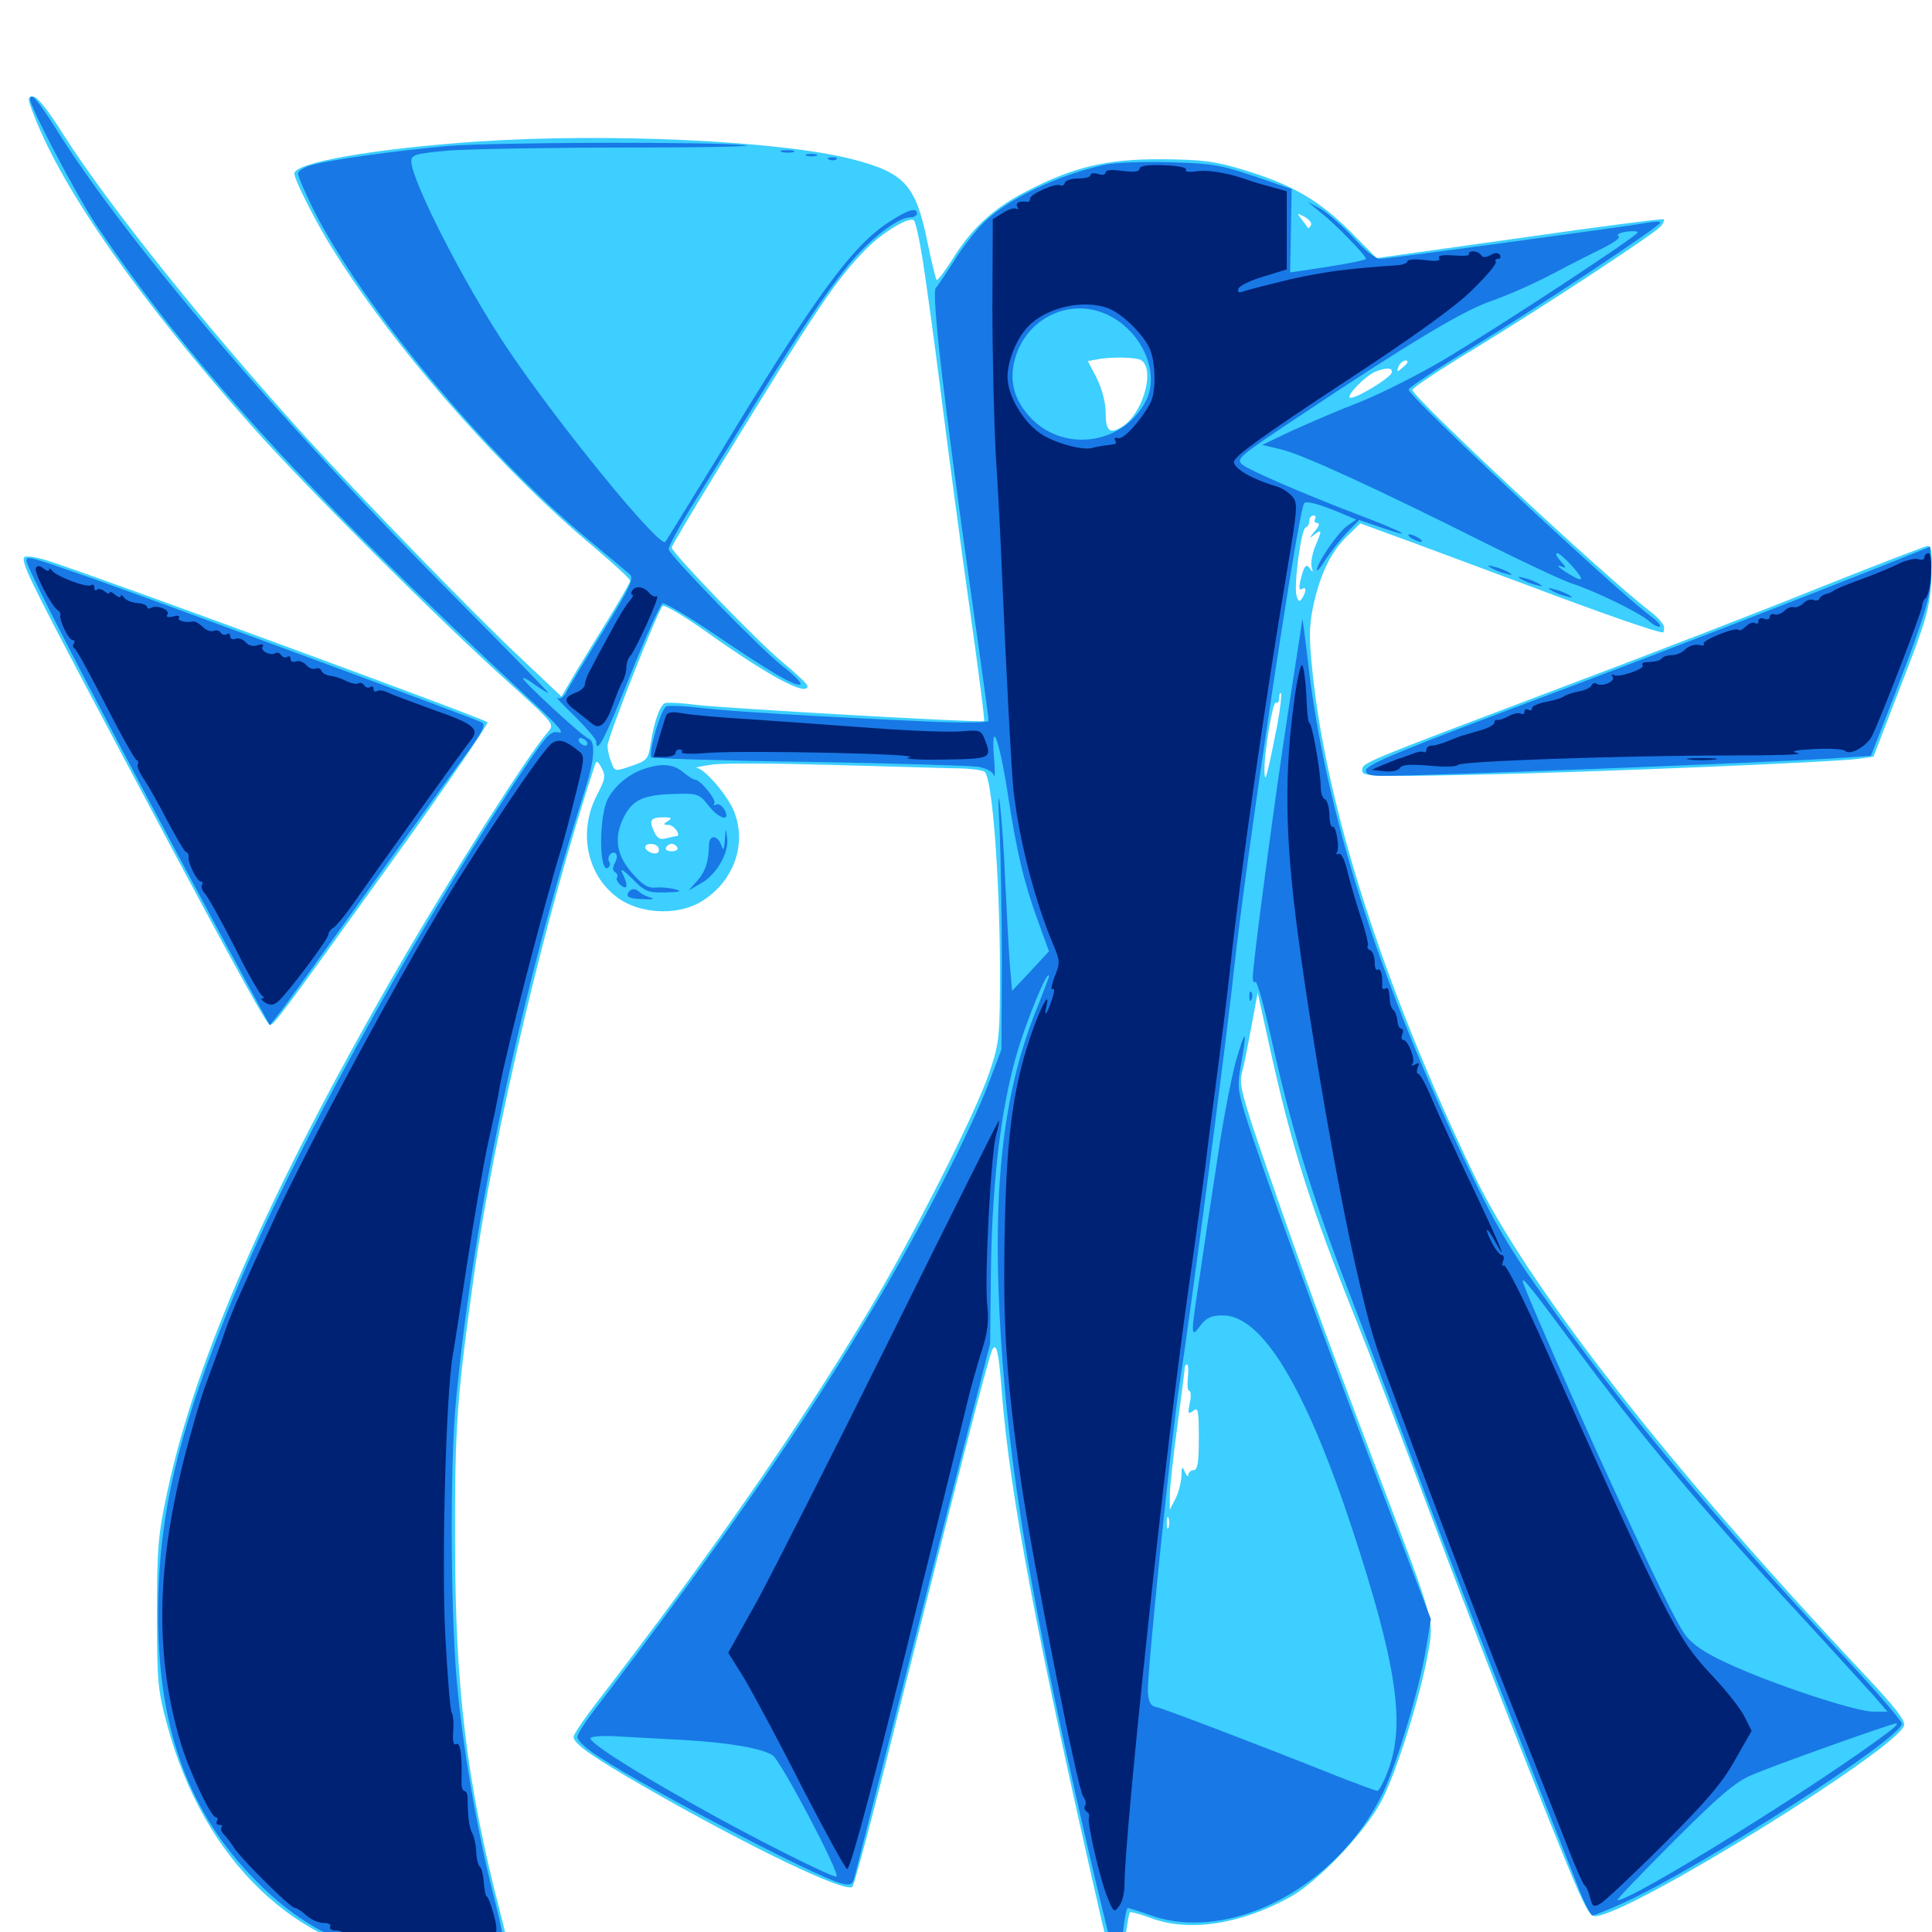 <svg xmlns="http://www.w3.org/2000/svg" viewBox="0 -1000 1000 1000">
	<path fill="#3ccfff" d="M17.773 -939.844C32.812 -900.977 72.852 -844.141 130.664 -779.102C157.812 -748.438 227.734 -678.711 262.305 -647.656C287.109 -625.195 287.109 -625.195 283.594 -621.094C274.023 -610.547 232.617 -545.312 204.688 -496.875C138.867 -382.422 101.172 -296.484 86.523 -227.539C81.836 -205.664 81.25 -198.633 81.25 -164.844C81.25 -129.688 81.641 -125.195 86.523 -107.227C105.273 -37.305 153.516 9.18 212.305 14.062C230.664 15.625 256.25 13.672 260.547 10.352C263.281 8.203 263.086 6.055 258.789 -10.547C241.602 -76.758 235.547 -126.953 235.547 -201.953C235.352 -261.328 236.523 -276.953 245.312 -339.648C255.664 -413.867 282.617 -527.344 308.008 -604.297C308.594 -606.445 309.57 -606.055 311.328 -602.539C313.672 -598.438 313.281 -596.68 308.789 -588.086C299.023 -568.945 303.906 -546.289 320.508 -534.766C331.641 -527.148 349.414 -526.172 361.328 -532.422C378.906 -541.992 386.914 -561.914 380.078 -579.688C376.953 -587.891 364.844 -602.148 360.547 -602.539C359.375 -602.734 363.281 -603.516 369.141 -604.297C375 -605.078 402.344 -604.883 429.688 -604.102C457.031 -603.32 485.742 -602.539 493.164 -602.344C500.781 -602.344 508.008 -601.562 509.57 -600.586C513.477 -598.047 517.383 -547.656 517.578 -499.219C517.578 -463.477 517.383 -460.742 512.305 -445.508C505.273 -424.219 472.266 -358.984 448.242 -319.141C411.328 -257.812 366.797 -193.945 308.984 -118.945C302.344 -110.352 296.875 -102.344 296.875 -100.977C296.875 -97.461 306.641 -90.625 333.789 -75C387.891 -43.945 437.891 -19.922 441.211 -23.438C442.188 -24.414 452.344 -62.5 463.672 -108.203C497.07 -241.016 511.914 -298.438 513.672 -301.562C515.82 -305.273 516.992 -300 518.555 -279.102C522.656 -226.758 536.719 -152.344 569.141 -10.547C577.148 24.609 579.883 26.758 582.812 0.391C583.594 -4.883 584.375 -9.57 584.766 -10.156C585.352 -10.547 589.844 -9.375 595.117 -7.422C614.844 0.195 641.602 -3.711 667.578 -17.969C682.031 -25.781 707.031 -52.148 715.234 -68.164C723.047 -83.203 735.352 -122.656 739.258 -144.922C742.188 -161.914 742.969 -159.18 711.914 -241.016C686.523 -308.008 672.266 -347.266 655.273 -396.68C642.969 -432.227 641.211 -439.062 642.773 -444.531C643.75 -447.852 645.898 -458.789 647.656 -468.359L650.977 -486.133L657.227 -457.812C668.945 -404.883 678.125 -375.977 702.148 -316.211C708.984 -299.023 725.781 -255.469 739.258 -219.336C752.734 -183.203 776.758 -120.898 792.773 -80.664C819.727 -12.891 822.07 -7.617 826.172 -8.203C845.898 -10.352 981.25 -94.336 985.547 -106.836C986.328 -109.375 981.055 -116.211 965.43 -132.812C863.867 -240.625 790.234 -334.766 762.5 -392.773C716.406 -489.062 686.914 -580.664 679.492 -650.977C677.539 -668.555 677.539 -675.586 679.492 -685.156C683.008 -702.148 688.672 -714.062 696.875 -722.07L704.102 -729.102L721.68 -722.656C731.445 -719.141 761.719 -707.812 789.062 -697.656C830.469 -682.031 857.617 -672.656 860.742 -672.656C861.133 -672.656 861.328 -673.828 861.328 -675.391C861.328 -676.758 858.203 -680.469 854.297 -683.398C831.641 -700.586 730.078 -795.312 731.055 -798.242C731.445 -799.414 745.117 -808.594 761.328 -818.359C796.68 -839.844 856.25 -878.906 859.57 -882.812C860.938 -884.375 861.523 -885.938 861.133 -886.523C860.547 -886.914 826.953 -882.617 786.328 -876.758L712.5 -866.406L698.633 -880.469C682.422 -896.484 668.75 -904.492 643.555 -912.109C628.711 -916.602 622.266 -917.383 601.562 -917.578C572.852 -917.773 555.273 -913.477 531.25 -900.977C514.062 -892.188 502.539 -881.445 492.773 -865.43C488.867 -859.375 485.352 -854.688 484.766 -855.078C484.375 -855.664 482.227 -864.062 480.273 -873.633C474.023 -904.492 468.555 -910.547 440.43 -917.773C403.125 -927.148 314.648 -931.25 247.461 -926.758C193.359 -923.047 152.344 -915.82 152.344 -910.156C152.344 -907.422 160.938 -890.039 168.75 -876.758C198.633 -826.367 256.836 -758.984 307.227 -716.992C317.578 -708.203 326.172 -700.391 326.172 -699.414C326.172 -698.438 320.508 -688.672 313.867 -677.93C307.031 -666.992 299.023 -653.906 296.094 -648.828L290.625 -639.453L269.336 -659.57C246.289 -681.055 188.086 -741.016 158.008 -774.023C107.031 -830.273 56.055 -893.75 32.617 -930.664C25 -942.773 19.336 -950 17.188 -950C14.062 -950 14.062 -949.219 17.773 -939.844ZM678.516 -883.398C677.93 -882.227 677.148 -881.641 676.953 -882.031C676.758 -882.422 675.391 -884.375 673.828 -886.328C671.094 -889.844 671.094 -890.039 675.391 -887.695C677.734 -886.328 679.297 -884.375 678.516 -883.398ZM477.344 -866.992C478.906 -857.422 483.398 -825.195 487.109 -795.703C490.82 -766.211 497.461 -716.211 501.953 -684.766C506.445 -653.125 509.766 -627.148 509.375 -626.758C508.398 -625.781 374.805 -633.398 360.352 -635.156C352.93 -636.133 345.703 -636.523 344.336 -636.133C341.602 -635.156 338.477 -626.367 336.719 -614.648C335.547 -607.031 334.766 -606.25 326.758 -603.516C318.164 -600.586 318.164 -600.586 316.406 -605.469C315.234 -608.203 314.453 -612.109 314.453 -614.062C314.453 -618.164 340.43 -683.984 342.969 -686.328C343.945 -687.109 353.906 -681.25 365.234 -673.242C397.852 -650 417.969 -639.258 417.969 -644.922C417.969 -645.898 412.109 -651.367 405.078 -657.227C392.383 -667.578 347.656 -714.062 347.656 -716.602C347.656 -717.383 358.594 -735.742 371.875 -757.422C423.633 -841.797 432.617 -855.078 448.438 -871.289C457.031 -879.883 470.703 -888.086 473.047 -885.938C473.828 -885.156 475.781 -876.758 477.344 -866.992ZM589.453 -814.062C598.438 -811.523 592.578 -786.914 581.055 -779.297C574.414 -775 572.266 -776.758 572.266 -786.719C572.266 -791.602 570.312 -798.828 567.773 -804.102L563.086 -813.086L567.188 -813.867C573.828 -815.234 584.57 -815.234 589.453 -814.062ZM728.516 -812.5C728.516 -812.109 727.148 -810.742 725.586 -809.375C723.047 -807.227 722.852 -807.422 723.828 -810.156C724.805 -812.891 728.516 -814.648 728.516 -812.5ZM720.312 -807.031C719.336 -804.102 701.367 -793.359 698.828 -794.141C696.484 -794.922 706.641 -805.469 711.914 -807.617C717.773 -809.961 721.094 -809.766 720.312 -807.031ZM680.664 -731.25C680.078 -730.273 680.469 -729.297 681.836 -729.297C683.203 -729.297 682.812 -727.539 680.469 -725C677.539 -721.289 677.344 -721.094 680.273 -723.242C684.375 -726.367 684.375 -725.781 680.664 -716.992C679.102 -713.086 678.32 -708.398 678.906 -706.445C679.688 -703.711 679.492 -703.516 678.125 -705.664C675.977 -708.594 675 -707.227 673.047 -699.414C672.266 -695.703 672.461 -694.336 673.828 -695.117C676.172 -696.68 676.367 -694.141 674.023 -690.43C672.656 -688.281 672.07 -688.477 671.094 -691.602C669.531 -696.68 673.438 -726.172 675.781 -726.953C676.953 -727.344 677.734 -728.906 677.734 -730.469C677.734 -732.031 678.711 -733.203 679.883 -733.203C680.859 -733.203 681.25 -732.422 680.664 -731.25ZM661.133 -624.805C659.375 -616.211 657.422 -606.055 656.445 -602.344C655.078 -596.68 654.688 -596.289 654.492 -600.391C654.102 -609.375 658.789 -637.305 660.352 -636.328C661.328 -635.742 662.109 -636.914 662.109 -638.672C662.109 -640.625 662.5 -641.602 663.086 -641.211C663.477 -640.625 662.695 -633.203 661.133 -624.805ZM345.703 -575C343.164 -573.438 343.164 -573.047 345.898 -573.047C349.023 -573.047 352.93 -567.188 350 -567.188C349.219 -567.188 346.875 -566.602 344.531 -566.016C341.602 -565.234 340.039 -566.211 338.477 -569.727C335.742 -575.586 336.914 -576.953 343.555 -576.953C347.656 -576.953 348.047 -576.562 345.703 -575ZM340.625 -561.523C341.211 -560.742 341.211 -559.375 340.625 -558.789C339.062 -557.227 333.984 -559.375 333.984 -561.523C333.984 -563.672 339.258 -563.867 340.625 -561.523ZM350.586 -561.328C351.172 -560.352 350 -559.375 347.656 -559.375C345.312 -559.375 344.141 -560.352 344.727 -561.328C345.312 -562.5 346.68 -563.281 347.656 -563.281C348.633 -563.281 350 -562.5 350.586 -561.328ZM614.844 -286.914C614.453 -283.203 614.648 -280.078 615.625 -280.078C616.406 -280.078 616.602 -277.148 615.82 -273.828C614.648 -268.164 615.039 -267.773 617.578 -269.727C620.117 -271.875 620.508 -270.312 620.508 -255.664C620.508 -242.969 619.922 -239.062 617.773 -239.062C616.406 -239.062 615.234 -237.891 615.039 -236.719C615.039 -235.352 614.258 -235.938 613.281 -238.086C611.914 -241.406 611.523 -241.016 611.523 -235.938C611.328 -232.422 609.961 -227.148 608.398 -224.219L605.469 -218.555V-225.586C605.469 -229.492 607.227 -245.898 609.375 -261.719C611.523 -277.734 613.281 -291.406 613.281 -292.383C613.281 -293.164 613.867 -293.75 614.453 -293.75C615.039 -293.75 615.234 -290.625 614.844 -286.914ZM604.883 -209.375C604.297 -208.008 603.906 -208.984 603.906 -211.719C603.906 -214.453 604.297 -215.43 604.883 -214.258C605.273 -212.891 605.273 -210.547 604.883 -209.375ZM944.336 -696.875C916.406 -685.547 854.883 -661.719 807.617 -643.945C703.906 -604.688 705.078 -605.273 705.078 -601.172C705.078 -598.047 709.375 -597.852 764.258 -599.023C826.562 -600.391 948.633 -605.469 961.914 -607.227L969.727 -608.398L984.18 -645.898C997.461 -680.078 998.828 -684.961 999.609 -700.586C1000.195 -714.062 999.805 -717.578 997.656 -717.383C996.289 -717.188 972.266 -708.008 944.336 -696.875ZM12.5 -711.523C10.938 -708.984 16.016 -698.633 45.703 -642.383C113.477 -514.258 137.891 -469.531 139.648 -469.531C141.992 -469.727 143.75 -472.07 204.492 -556.445C231.445 -593.945 252.93 -625.391 252.344 -626.172C250.391 -628.125 47.852 -702.539 24.805 -709.766C18.75 -711.719 13.086 -712.5 12.5 -711.523Z"/>
	<path fill="#1878e5" d="M15.625 -948.438C15.625 -944.531 39.844 -898.438 49.805 -883.594C97.852 -811.914 161.719 -742.188 275.391 -636.914C289.062 -624.414 292.578 -620.117 289.062 -620.898C284.57 -621.875 282.617 -619.336 265.234 -593.164C209.766 -508.398 151.172 -401.562 122.461 -332.617C92.188 -259.766 81.641 -216.016 81.836 -162.891C82.031 -104.102 98.242 -60.938 132.812 -26.172C151.758 -7.031 172.07 4.883 194.531 10.156C209.961 13.672 256.25 13.281 259.961 9.57C261.523 8.008 260.547 1.367 256.25 -15.82C248.047 -47.266 240.82 -87.305 237.109 -122.656C233.203 -158.203 232.617 -240.43 236.133 -276.172C245.312 -371.68 269.531 -486.328 302.93 -591.602C307.812 -607.031 308.398 -616.406 304.492 -617.773C301.562 -618.75 269.922 -647.852 270.703 -649.023C271.094 -649.414 273.828 -647.852 276.953 -645.508C280.273 -643.164 283.203 -641.406 283.789 -641.406C284.18 -641.406 263.867 -662.305 238.477 -687.891C144.141 -782.812 65.625 -874.805 29.297 -932.812C19.531 -948.242 15.625 -952.93 15.625 -948.438ZM303.711 -616.016C304.297 -615.039 304.102 -614.062 302.93 -614.062C301.953 -614.062 300.391 -615.039 299.805 -616.016C299.219 -617.188 299.414 -617.969 300.586 -617.969C301.562 -617.969 303.125 -617.188 303.711 -616.016ZM231.445 -924.414C206.055 -922.07 170.898 -917.383 161.719 -914.648C157.617 -913.672 154.297 -911.523 154.297 -910.156C154.297 -908.594 157.812 -900.586 161.914 -892.188C187.5 -841.211 252.148 -763.672 306.641 -718.945C315.82 -711.328 324.414 -704.102 325.977 -702.734C328.32 -700.586 326.172 -696.094 312.109 -673.242C302.93 -658.398 294.336 -644.336 293.164 -641.797C291.797 -639.062 289.844 -637.891 288.477 -638.867C287.109 -639.648 291.211 -635.352 297.461 -629.297C303.516 -623.242 308.594 -617.383 308.594 -616.211C308.594 -608.789 313.477 -618.359 326.172 -650.391C334.18 -670.508 341.797 -687.109 342.969 -687.695C344.141 -688.086 356.055 -681.055 369.336 -672.07C398.633 -652.148 411.328 -644.727 414.258 -645.703C415.43 -646.094 411.133 -650.586 404.492 -655.664C393.359 -664.453 347.461 -711.523 346.094 -715.625C345.703 -716.797 352.539 -729.297 361.523 -743.555C370.312 -757.617 384.57 -780.859 393.164 -794.727C415.82 -831.25 426.953 -847.656 438.867 -862.5C449.805 -875.977 464.648 -887.5 471.094 -887.5C473.047 -887.5 474.609 -888.477 474.609 -889.453C474.609 -892.773 470.312 -891.602 460.547 -885.352C440.82 -872.656 421.875 -846.68 370.312 -761.523C356.445 -739.062 344.922 -720.117 344.336 -719.531C341.211 -716.406 288.281 -781.25 262.305 -820.117C240.43 -852.734 212.891 -906.641 212.891 -916.602C212.891 -919.922 215.234 -920.508 232.031 -922.07C242.383 -922.852 283.984 -923.633 324.219 -923.633C364.453 -923.633 392.188 -924.219 385.742 -924.805C368.75 -926.758 254.297 -926.367 231.445 -924.414ZM404.883 -921.289C402.93 -921.875 404.102 -922.266 407.227 -922.266C410.547 -922.266 411.914 -921.875 410.742 -921.289C409.375 -920.898 406.641 -920.898 404.883 -921.289ZM417.578 -919.336C416.211 -919.922 417.188 -920.312 419.922 -920.312C422.656 -920.312 423.633 -919.922 422.461 -919.336C421.094 -918.945 418.75 -918.945 417.578 -919.336ZM429.297 -917.383C427.734 -917.969 428.32 -918.555 430.469 -918.555C432.617 -918.75 433.789 -918.164 433.008 -917.578C432.422 -916.992 430.664 -916.797 429.297 -917.383ZM572.461 -914.844C548.438 -909.766 522.266 -897.461 509.57 -885.156C505.273 -881.055 498.242 -872.07 494.141 -865.43C489.844 -858.789 485.547 -852.148 484.375 -850.977C482.031 -848.242 488.672 -791.211 502.93 -690.625C507.812 -656.641 511.719 -627.93 511.719 -626.953C511.719 -625.977 500.391 -625.781 483.984 -626.367C419.141 -629.297 376.953 -631.836 362.891 -633.594C354.492 -634.57 346.484 -634.961 344.922 -634.375C342.188 -633.398 335.547 -610.742 337.109 -608.008C337.5 -607.422 374.023 -606.25 418.359 -605.664C462.695 -604.883 502.344 -603.711 506.25 -603.125C510.547 -602.344 513.867 -600.586 514.453 -598.633C515.039 -596.875 515.039 -601.172 514.453 -608.203C512.891 -628.711 517.188 -617.578 521.484 -590.039C526.172 -559.375 529.883 -543.555 537.109 -523.633L542.969 -507.617L533.398 -497.266L523.828 -487.109L522.656 -501.172C522.07 -508.984 521.094 -528.125 520.312 -543.75C519.727 -559.375 518.359 -577.344 517.578 -583.789C516.602 -590.82 516.602 -585.742 517.383 -571.094C517.969 -557.617 518.555 -526.562 518.555 -501.758L518.359 -456.836L511.719 -439.258C502.734 -415.234 475.195 -361.719 452.344 -323.633C415.625 -261.914 374.219 -202.148 307.031 -114.062C302.539 -108.203 298.828 -102.344 298.828 -100.977C298.828 -99.609 301.758 -96.484 305.273 -93.945C323.047 -80.469 422.07 -28.32 435.938 -25C440.625 -24.023 441.406 -24.609 442.578 -29.492C443.359 -32.422 459.375 -95.703 478.125 -169.727L512.5 -304.492L512.891 -342.969C513.672 -392.383 518.75 -432.031 528.32 -461.133C534.375 -479.297 542.578 -498.438 542.969 -494.727C542.969 -494.141 540.43 -487.5 537.5 -480.078C519.922 -437.695 513.867 -389.453 517.383 -319.531C520.508 -259.375 528.32 -204.492 545.703 -121.68C558.594 -60.742 576.953 16.797 578.32 16.797C579.102 16.797 580.273 10.156 581.055 2.148C581.836 -5.859 583.008 -12.5 583.789 -12.5C584.375 -12.305 589.844 -10.742 595.703 -8.594C636.914 5.859 692.383 -23.438 715.82 -72.07C723.242 -87.695 734.961 -126.758 738.281 -147.656L740.625 -161.914L719.727 -216.602C685.938 -305.078 652.734 -396.484 644.336 -423.633C640.625 -435.742 640.43 -438.672 642.383 -449.219C645.703 -467.773 644.727 -468.164 639.648 -450.586C637.305 -441.797 632.812 -418.945 630.078 -399.805C627.148 -380.664 623.047 -353.906 621.094 -340.039C616.211 -308.398 616.211 -306.836 621.289 -313.867C624.414 -317.969 626.953 -319.141 633.008 -319.141C653.125 -319.141 675.391 -282.617 699.414 -210.156C722.852 -139.062 727.539 -107.812 718.555 -83.789C716.406 -77.93 713.867 -73.047 712.891 -73.047C712.109 -73.047 702.734 -76.562 692.188 -80.664C650.586 -97.266 602.344 -115.625 598.633 -116.406C595.703 -116.797 594.531 -118.75 594.141 -124.219C593.555 -132.227 606.055 -254.297 610.352 -282.422C615.625 -315.82 634.961 -462.305 638.672 -497.852C645.117 -556.641 671.68 -734.18 675 -739.453C675.977 -741.016 683.008 -739.062 694.141 -734.375L701.953 -731.055L697.461 -727.93C692.773 -724.805 681.641 -708.594 681.641 -705.078C681.641 -703.906 683.398 -706.055 685.742 -709.766C688.086 -713.477 692.969 -719.727 696.68 -723.828L703.516 -730.859L714.453 -727.148C733.594 -720.508 727.148 -724.414 704.492 -733.008C674.219 -744.531 646.094 -756.836 642.969 -759.57C639.648 -762.5 641.016 -763.672 674.609 -785.938C726.953 -820.898 756.25 -838.477 770.117 -843.555C783.789 -848.438 796.484 -854.297 810.547 -861.914C814.258 -863.867 822.461 -867.969 828.711 -871.094C835.156 -874.219 839.062 -876.953 837.695 -877.734C836.523 -878.516 838.281 -879.492 841.602 -880.078C844.922 -880.469 847.656 -880.469 847.656 -879.688C847.656 -877.93 775.977 -830.859 747.07 -813.672C734.18 -806.055 714.844 -796.289 704.102 -791.992C693.359 -787.891 677.539 -781.055 668.945 -777.148L653.32 -769.727L663.086 -767.383C673.633 -765.039 712.695 -747.07 769.531 -718.555C789.453 -708.594 809.18 -699.414 813.477 -698.047C825 -694.336 848.047 -683.203 853.32 -678.711C855.859 -676.367 858.594 -675.195 859.18 -675.781C859.766 -676.367 857.617 -678.711 854.492 -681.055C837.5 -693.359 728.125 -795.508 729.102 -798.438C729.492 -799.609 744.141 -809.375 761.914 -820.117C797.266 -841.797 859.375 -883.008 859.375 -884.766C859.375 -885.547 856.445 -885.352 853.125 -884.766C842.383 -882.812 718.359 -866.016 714.258 -866.016C711.914 -866.016 706.055 -870.703 700.195 -877.344C694.531 -883.398 686.914 -890.039 683.398 -891.992L676.758 -895.508L683.594 -890.039C691.016 -884.18 707.031 -867.773 707.031 -866.016C707.031 -865.43 698.242 -863.672 687.305 -861.914L667.773 -858.984L668.164 -880.469L668.555 -902.148L649.219 -908.789C631.836 -914.648 627.344 -915.43 605.469 -916.016C591.992 -916.406 577.148 -915.82 572.461 -914.844ZM571.875 -837.695C590.43 -829.883 600.977 -807.422 592.969 -792.188C581.445 -770.312 551.758 -765.625 534.18 -783.008C525 -792.383 522.07 -802.539 525.391 -814.453C531.25 -834.961 552.734 -845.703 571.875 -837.695ZM813.867 -706.836C820.898 -699.023 819.531 -698.047 810.156 -704.102C806.641 -706.445 805.469 -707.617 807.422 -707.031C811.133 -705.664 811.133 -705.859 807.617 -709.766C805.664 -711.914 804.883 -713.672 806.055 -713.672C807.031 -713.672 810.547 -710.547 813.867 -706.836ZM353.516 -99.414C377.148 -98.047 394.336 -95.117 400 -91.406C404.102 -88.672 434.766 -30.664 433.008 -28.711C431.836 -27.539 389.453 -48.828 359.375 -65.82C326.172 -84.375 304.492 -98.438 305.664 -100.391C306.25 -101.367 313.086 -101.758 320.898 -101.172C328.516 -100.781 343.359 -100 353.516 -99.414ZM730.469 -721.484C732.031 -720.508 734.375 -719.531 735.352 -719.531C736.523 -719.531 735.938 -720.508 734.375 -721.484C732.812 -722.461 730.664 -723.438 729.492 -723.438C728.516 -723.438 728.906 -722.461 730.469 -721.484ZM972.656 -706.445C927.344 -688.477 864.453 -664.062 809.57 -643.359C723.633 -611.133 707.031 -604.297 707.031 -601.172C707.031 -599.219 709.375 -598.438 715.43 -598.438C738.867 -598.438 909.57 -605.078 948.633 -607.422L968.359 -608.789L972.656 -619.727C996.68 -681.445 1000.195 -692.578 999.609 -704.883L999.023 -716.992ZM13.672 -709.766C13.672 -705.859 56.836 -622.852 112.891 -518.75L139.648 -469.336L143.945 -474.805C146.484 -477.734 166.602 -505.859 188.867 -536.914C211.133 -568.164 234.57 -600.586 240.82 -608.984C249.414 -620.703 251.562 -624.805 249.609 -625.977C246.289 -627.93 82.227 -688.477 47.852 -700.586C15.43 -711.914 13.672 -712.5 13.672 -709.766ZM771.484 -706.25C773.047 -705.273 776.562 -703.711 779.297 -703.125C782.617 -702.148 783.203 -702.344 781.25 -703.516C779.688 -704.492 776.172 -706.055 773.438 -706.641C770.117 -707.617 769.531 -707.422 771.484 -706.25ZM787.109 -700.391C788.672 -699.414 792.188 -697.852 794.922 -697.266C798.242 -696.289 798.828 -696.484 796.875 -697.656C795.312 -698.633 791.797 -700.195 789.062 -700.781C785.742 -701.758 785.156 -701.562 787.109 -700.391ZM802.734 -694.531C804.297 -693.555 807.812 -691.992 810.547 -691.406C813.867 -690.43 814.453 -690.625 812.5 -691.797C810.938 -692.773 807.422 -694.336 804.688 -694.922C801.367 -695.898 800.781 -695.703 802.734 -694.531ZM674.023 -679.297C674.023 -678.125 670.703 -657.422 666.992 -633.203C660.156 -589.258 648.438 -501.172 648.438 -494.141C648.438 -491.992 649.023 -491.016 649.805 -491.797C650.586 -492.383 654.102 -480.078 657.617 -464.258C668.164 -416.797 678.711 -382.031 697.461 -333.203C707.227 -307.812 725.781 -258.789 738.477 -224.609C751.367 -190.43 773.438 -133.203 787.5 -97.656C801.562 -62.109 815.234 -27.539 817.773 -20.898C820.508 -14.062 823.438 -8.594 824.219 -8.594C825.195 -8.594 832.617 -11.523 840.625 -15.234C880.469 -33.398 984.18 -100.195 984.375 -107.812C984.375 -109.375 969.141 -126.953 950.391 -146.875C888.477 -213.477 845.898 -264.258 807.422 -317.188C782.617 -351.367 775.195 -363.477 759.961 -395.508C713.867 -491.797 685.547 -581.055 676.953 -658.008C675.391 -670.898 674.219 -680.469 674.023 -679.297ZM814.062 -304.492C849.219 -256.836 880.273 -219.727 932.422 -163.281C948.633 -145.703 965.234 -127.344 969.531 -122.656L976.953 -114.062H969.531C960.156 -114.062 915.625 -128.906 893.75 -139.258C883.008 -144.141 875.977 -148.828 872.656 -153.32C867.969 -159.375 857.227 -181.445 829.492 -241.992C815.625 -272.266 790.039 -330.664 788.477 -335.742C786.914 -340.625 791.211 -335.352 814.062 -304.492ZM977.734 -103.711C943.945 -77.93 845.117 -16.406 837.109 -16.406C836.328 -16.406 849.219 -29.883 865.82 -46.484C889.453 -70.117 898.047 -77.539 906.25 -81.055C917.773 -86.133 978.32 -107.617 981.445 -108.008C982.617 -108.008 980.859 -106.055 977.734 -103.711ZM332.617 -601.758C325.195 -599.023 318.359 -593.359 314.844 -586.914C309.961 -578.516 309.961 -547.852 314.648 -550.781C315.625 -551.367 316.016 -552.734 315.43 -553.711C313.867 -556.055 316.211 -559.766 318.555 -558.398C319.531 -557.617 319.531 -555.664 318.359 -553.516C316.992 -550.977 316.992 -549.414 318.359 -548.633C319.531 -547.852 319.922 -546.68 319.336 -545.703C318.75 -544.922 319.727 -543.164 321.289 -541.797C325 -538.867 325.195 -541.992 322.07 -548.242C320.703 -550.977 322.461 -549.805 327.148 -545.312C333.789 -538.477 335.352 -537.891 344.531 -538.086C351.953 -538.281 353.32 -538.672 349.609 -539.648C346.875 -540.43 342.383 -540.82 339.648 -540.625C335.742 -540.039 332.812 -541.797 327.93 -547.266C318.75 -557.227 317.383 -566.797 323.438 -578.125C327.93 -586.328 333.789 -588.672 349.414 -589.062C360.938 -589.453 361.914 -589.062 366.602 -583.203C372.07 -575.977 378.516 -574.414 375 -580.859C373.828 -583.008 371.875 -584.18 370.703 -583.594C369.531 -582.812 369.141 -583.008 369.727 -584.18C370.898 -586.133 362.5 -596.484 359.57 -596.484C358.789 -596.484 356.055 -598.242 353.516 -600.391C348.438 -604.688 341.992 -605.078 332.617 -601.758ZM375.195 -565.234C374.805 -560.156 374.219 -559.375 373.438 -562.305C371.484 -567.773 367.188 -568.164 366.992 -562.891C366.797 -553.906 365.039 -548.633 360.742 -543.945L356.445 -539.062L363.086 -542.969C371.094 -547.461 377.539 -558.984 376.367 -566.602C375.586 -571.68 375.586 -571.484 375.195 -565.234ZM325.195 -538.086C323.828 -535.547 325.977 -534.766 333.984 -534.57C337.695 -534.375 339.062 -534.766 336.914 -535.352C334.766 -535.938 332.227 -537.109 331.25 -538.086C328.711 -540.43 326.758 -540.234 325.195 -538.086ZM646.68 -483.984C646.68 -481.836 647.266 -481.25 647.852 -482.812C648.438 -484.18 648.242 -485.938 647.656 -486.523C647.07 -487.305 646.484 -486.133 646.68 -483.984Z"/>
	<path fill="#002274" d="M589.844 -912.695C589.844 -911.133 587.109 -910.742 581.055 -911.523C575.391 -912.305 572.266 -912.109 572.266 -910.742C572.266 -909.57 570.508 -909.18 568.359 -909.961C566.211 -910.547 564.453 -910.352 564.453 -909.375C564.453 -908.398 561.719 -907.617 558.203 -907.617C554.688 -907.617 551.562 -906.641 551.172 -905.469C550.781 -904.102 549.805 -903.516 548.828 -904.102C546.68 -905.469 533.203 -899.609 533.203 -897.266C533.203 -896.094 532.617 -895.508 531.836 -895.508C527.734 -896.094 525.391 -895.117 526.562 -892.969C527.344 -891.797 527.148 -891.406 525.977 -891.992C525 -892.578 521.875 -891.602 519.141 -889.844L513.867 -886.523L513.672 -841.602C513.672 -816.797 514.453 -782.227 515.43 -764.453C516.602 -746.68 517.969 -719.922 518.555 -704.883C520.898 -650.195 523.633 -599.219 524.609 -590.625C527.734 -563.867 535.938 -532.812 545.312 -510.742C548.633 -502.734 548.828 -501.562 545.898 -494.531C544.336 -490.234 543.75 -487.305 544.727 -488.086C545.898 -488.672 545.898 -486.719 544.531 -482.812C541.992 -475 540.039 -472.656 541.602 -479.102C543.555 -487.109 539.648 -480.859 535.156 -468.555C525 -440.82 521.094 -414.844 520.117 -365.82C518.945 -315.234 520.703 -287.305 528.516 -233.203C534.375 -192.383 557.812 -73.438 560.742 -69.922C561.914 -68.555 562.305 -66.406 561.719 -65.43C560.938 -64.453 561.328 -63.086 562.5 -62.305C563.672 -61.523 564.062 -60.352 563.672 -59.57C562.305 -57.617 569.531 -26.562 573.438 -17.383C576.367 -10.156 576.758 -9.961 579.297 -13.477C580.859 -15.43 582.031 -20.312 582.031 -24.023C582.031 -51.172 603.125 -248.828 615.039 -332.031C619.336 -362.109 623.242 -391.406 624.023 -397.266C624.609 -403.125 627.344 -423.828 629.883 -443.164C632.422 -462.5 635.547 -487.5 636.719 -498.828C641.797 -546.289 654.688 -636.328 666.016 -703.711C671.68 -737.305 671.875 -739.648 668.75 -743.164C666.992 -745.117 663.672 -747.266 661.328 -748.047C648.047 -751.953 638.672 -757.422 638.672 -760.938C638.672 -763.672 653.32 -774.219 693.945 -800.977C731.25 -825.391 753.32 -841.211 762.109 -850C769.336 -857.031 774.805 -863.477 774.219 -864.453C773.633 -865.234 774.219 -866.016 775.391 -866.016C776.562 -866.016 776.953 -866.992 776.367 -867.969C775.586 -869.336 774.023 -869.336 771.484 -867.969C768.945 -866.602 767.383 -866.602 766.602 -867.969C766.016 -868.945 764.062 -869.922 762.5 -869.922C760.938 -869.922 759.961 -869.336 760.352 -868.555C760.938 -867.578 757.422 -867.383 752.539 -867.773C746.68 -868.164 744.141 -867.773 744.922 -866.406C745.703 -864.844 743.359 -864.648 737.305 -865.43C732.422 -866.016 728.516 -865.625 728.516 -864.844C728.516 -863.867 726.172 -862.891 723.242 -862.695C697.07 -860.938 685.742 -859.375 667.969 -855.469C656.641 -852.734 645.898 -850 643.75 -849.219C641.016 -848.242 640.43 -848.633 641.016 -850.586C641.602 -852.148 647.266 -854.883 653.906 -856.836L666.016 -860.547V-880.664V-900.977L657.812 -903.32C653.125 -904.492 648.047 -906.055 646.484 -906.641C636.328 -910.352 625.195 -912.305 619.336 -911.328C615.43 -910.742 613.086 -911.133 613.867 -912.109C614.453 -913.281 609.766 -914.258 602.344 -914.453C593.945 -914.844 589.844 -914.062 589.844 -912.695ZM573.633 -840.43C580.469 -837.891 591.016 -827.734 594.727 -820.312C598.242 -813.477 598.633 -797.07 595.312 -791.211C590.625 -782.422 581.25 -772.07 578.711 -773.242C577.148 -773.633 576.562 -773.242 577.148 -772.266C577.734 -771.094 577.734 -770.117 576.758 -770.117C575.977 -769.922 573.438 -769.531 571.289 -769.336C569.141 -768.945 566.602 -768.555 565.43 -768.164C560.547 -766.602 545.117 -770.898 538.281 -775.781C529.297 -782.031 521.484 -795.508 521.484 -804.883C521.484 -812.891 525.977 -824.414 531.836 -830.664C541.211 -840.82 560.547 -845.312 573.633 -840.43ZM996.094 -711.523C996.094 -710.352 994.727 -709.961 992.969 -710.547C991.406 -711.133 986.719 -710.156 982.812 -708.203C978.906 -706.25 969.922 -702.539 962.891 -700C955.859 -697.461 949.805 -694.922 949.219 -694.336C948.633 -693.75 946.875 -692.969 945.312 -692.578C943.75 -692.188 942.188 -691.211 941.797 -690.234C941.406 -689.258 940.039 -688.867 938.672 -689.453C937.109 -690.039 934.766 -689.258 933.398 -687.695C931.836 -686.328 929.688 -685.352 928.516 -685.742C927.148 -686.133 925 -685.352 923.633 -683.789C922.07 -682.422 919.727 -681.445 918.359 -682.031C917.188 -682.422 916.016 -681.836 916.016 -680.664C916.016 -679.492 914.648 -679.102 913.086 -679.688C911.523 -680.469 910.156 -679.883 910.156 -678.516C910.156 -677.344 909.375 -676.758 908.398 -677.539C907.422 -678.125 905.273 -677.344 903.711 -675.781C902.148 -674.219 900.391 -673.242 899.805 -674.023C898.242 -675.586 880.859 -668.555 881.836 -666.797C882.422 -665.82 881.25 -665.625 879.297 -666.211C877.148 -666.602 874.219 -665.625 872.461 -664.062C870.898 -662.305 867.773 -660.938 865.625 -660.938C863.672 -660.938 861.328 -660.352 860.547 -659.57C858.984 -658.008 858.008 -657.617 852.148 -657.227C850.391 -657.227 849.609 -656.445 850.195 -655.664C851.953 -653.906 837.695 -649.023 835.352 -650.586C834.18 -651.172 833.984 -650.781 834.766 -649.609C836.133 -647.266 829.297 -644.336 826.367 -646.094C825.391 -646.875 824.219 -646.289 823.828 -645.312C823.438 -644.141 820.703 -642.773 817.383 -642.188C814.258 -641.602 810.742 -640.43 809.57 -639.648C808.594 -638.672 804.297 -637.5 800.391 -636.719C796.289 -635.938 792.969 -634.57 792.969 -633.398C792.969 -632.227 792.188 -632.031 791.016 -632.617C790.039 -633.203 789.062 -632.812 789.062 -631.641C789.062 -630.469 788.281 -630.078 787.109 -630.664C786.133 -631.25 783.203 -630.664 780.859 -629.297C778.32 -627.93 775.781 -627.148 775 -627.344C774.023 -627.539 773.438 -626.953 773.438 -625.781C773.438 -624.805 769.727 -622.852 765.234 -621.68C760.547 -620.312 756.445 -619.141 755.859 -618.945C755.273 -618.75 752.344 -617.578 749.414 -616.406C746.289 -615.039 742.578 -614.062 741.016 -614.062C739.453 -614.062 738.281 -613.086 738.281 -611.914C738.281 -610.938 737.695 -610.352 736.914 -610.742C735.938 -611.328 733.203 -610.742 730.469 -609.57C727.734 -608.594 724.805 -607.422 723.633 -607.227C722.656 -606.836 719.141 -605.469 715.82 -604.102L709.961 -601.562L716.602 -600.781C720.508 -600.391 723.828 -601.172 724.609 -602.539C725.781 -604.297 730.078 -604.492 739.844 -603.711C747.461 -602.93 754.102 -603.125 754.688 -604.102C756.055 -606.055 841.797 -608.984 896.484 -608.984C918.555 -608.984 933.984 -609.375 930.664 -610.156C926.367 -611.133 928.516 -611.719 939.062 -612.305C946.875 -612.695 954.102 -612.305 955.078 -611.328C957.422 -608.984 965.234 -613.086 968.555 -618.359C971.68 -623.438 994.336 -682.227 994.922 -686.328C994.922 -687.891 995.898 -689.844 996.68 -690.43C999.414 -692.383 1000.781 -713.672 998.242 -713.672C997.07 -713.672 996.094 -712.695 996.094 -711.523ZM18.555 -706.055C17.383 -704.102 26.367 -686.523 29.883 -684.18C30.859 -683.594 31.445 -682.422 31.25 -681.641C30.469 -679.102 35.547 -668.75 37.5 -668.75C38.477 -668.75 38.867 -667.969 38.281 -666.992C37.5 -666.016 37.695 -664.844 38.477 -664.453C39.453 -664.258 46.484 -651.172 54.492 -635.547C62.5 -619.922 69.727 -606.836 70.703 -606.641C71.484 -606.25 71.875 -605.273 71.289 -604.297C70.703 -603.516 72.266 -599.805 74.805 -596.289C77.148 -592.578 82.617 -583.008 86.719 -575C91.016 -566.992 95.117 -559.766 96.094 -559.18C97.266 -558.594 97.852 -557.422 97.656 -556.641C96.875 -554.102 101.953 -543.75 103.906 -543.75C104.883 -543.75 105.273 -542.969 104.492 -541.992C103.906 -541.016 104.688 -539.062 106.055 -537.5C107.422 -536.133 114.258 -524.023 121.094 -510.547C127.734 -497.07 134.375 -485.547 135.547 -484.766C136.719 -483.789 136.914 -483.203 135.742 -483.203C134.766 -483.203 135.352 -482.227 137.305 -481.055C139.844 -479.492 141.602 -479.688 143.945 -481.641C148.438 -485.352 169.922 -513.867 169.922 -516.211C169.922 -517.188 171.094 -518.945 172.461 -519.727C173.828 -520.508 177.734 -525.195 181.25 -530.078C191.602 -544.922 241.797 -614.844 243.75 -616.992C248.438 -622.656 245.117 -625.391 224.805 -632.422C213.477 -636.523 202.539 -640.625 200.586 -641.602C198.633 -642.578 196.289 -642.969 195.312 -642.383C194.141 -641.602 193.359 -642.188 193.359 -643.359C193.359 -644.531 192.578 -645.117 191.602 -644.336C190.625 -643.75 189.258 -644.141 188.477 -645.312C187.695 -646.484 186.523 -646.875 185.547 -646.289C184.57 -645.703 181.641 -646.289 179.297 -647.461C176.758 -648.828 173.047 -650 171.094 -650.195C168.945 -650.391 166.797 -651.562 166.406 -652.734C166.016 -653.906 164.648 -654.492 163.281 -653.906C161.914 -653.32 159.766 -654.297 158.398 -655.859C157.031 -657.422 154.688 -658.203 153.125 -657.617C151.562 -657.031 150.391 -657.617 150.391 -658.984C150.391 -660.156 149.609 -660.742 148.633 -659.961C147.656 -659.375 146.289 -659.766 145.508 -660.938C144.727 -662.109 143.555 -662.5 142.578 -661.914C140.039 -660.352 134.57 -663.086 135.938 -665.234C136.719 -666.406 135.742 -666.797 133.398 -666.016C131.055 -665.234 128.516 -665.82 127.148 -667.578C125.781 -669.141 123.438 -669.922 121.875 -669.336C120.312 -668.75 119.141 -669.336 119.141 -670.703C119.141 -671.875 118.359 -672.461 117.383 -671.68C116.406 -671.094 115.039 -671.484 114.258 -672.461C113.672 -673.633 111.914 -674.023 110.547 -673.438C109.18 -672.852 106.445 -673.828 104.883 -675.586C103.125 -677.148 100.977 -678.516 100.195 -678.32C95.898 -677.539 91.602 -678.711 92.578 -680.273C93.359 -681.25 91.797 -681.641 89.453 -680.859C86.719 -680.273 85.742 -680.664 86.719 -682.031C88.086 -684.375 81.055 -687.109 78.125 -685.352C77.148 -684.766 76.172 -684.961 76.172 -685.742C76.172 -686.719 73.828 -687.695 70.898 -687.891C67.969 -688.086 65.039 -689.453 64.062 -690.82C63.281 -691.992 62.5 -692.383 62.5 -691.406C62.5 -690.43 61.133 -690.82 59.57 -692.188C58.008 -693.555 56.641 -693.945 56.641 -693.164C56.641 -692.383 55.469 -692.773 54.102 -693.945C52.539 -695.117 50.781 -695.508 50.195 -694.727C49.414 -694.141 48.828 -694.531 48.828 -695.898C48.828 -697.266 48.047 -697.852 47.07 -697.07C44.727 -695.703 28.906 -701.758 26.953 -704.688C26.172 -705.859 25.391 -706.055 25.391 -705.078C25.391 -704.102 24.219 -704.492 22.656 -705.664C20.703 -707.227 19.531 -707.422 18.555 -706.055ZM327.148 -694.141C326.562 -693.164 326.562 -692.188 327.344 -692.188C328.125 -692.188 327.344 -690.625 325.781 -688.867C324.023 -686.914 319.336 -679.297 315.43 -671.68C311.328 -664.258 306.836 -655.859 305.469 -653.125C303.906 -650.391 302.734 -647.07 302.734 -645.703C302.734 -644.336 300.586 -642.383 297.852 -641.406C291.602 -639.062 291.602 -636.719 298.438 -631.836C301.367 -629.492 304.883 -626.758 306.25 -625.586C310.352 -622.07 313.477 -624.805 317.188 -634.961C318.945 -640.039 321.289 -645.898 322.461 -647.656C323.438 -649.609 324.219 -652.734 324.219 -654.688C324.219 -656.641 325 -658.984 325.977 -660.156C328.711 -662.695 342.188 -692.578 340.039 -691.406C339.062 -690.82 337.305 -691.602 335.938 -693.164C333.203 -696.484 328.906 -697.07 327.148 -694.141ZM670.117 -639.062C664.648 -599.414 665.039 -568.164 671.68 -517.383C678.711 -463.672 692.578 -383.984 702.148 -342.578C709.18 -311.914 711.328 -304.883 720.312 -281.055C723.438 -272.461 730.078 -254.883 734.766 -241.992C756.641 -183.594 769.141 -150.781 786.133 -108.203C796.094 -83.008 807.617 -53.906 811.523 -43.75C815.43 -33.594 819.336 -24.805 820.117 -24.219C821.094 -23.633 822.266 -20.898 823.047 -17.773C824.219 -13.086 824.805 -12.695 828.32 -14.648C830.469 -15.82 845.312 -29.688 860.938 -45.312C883.203 -67.578 891.602 -77.344 898.047 -89.062L906.641 -104.102L903.125 -111.133C901.367 -115.039 893.555 -125 885.742 -133.203C867.578 -152.539 862.305 -162.891 796.484 -309.961C787.305 -330.078 779.297 -345.898 778.32 -345.117C777.539 -344.141 777.344 -345.117 777.93 -347.07C778.711 -348.828 778.32 -350.391 777.344 -350.391C776.367 -350.391 774.219 -352.93 772.461 -356.25C768.164 -364.453 768.945 -366.211 773.438 -358.203C781.445 -343.359 776.562 -355.273 762.109 -385.742C753.711 -403.32 744.336 -423.633 741.211 -431.055C738.281 -438.281 734.961 -444.141 734.18 -444.141C733.203 -444.141 733.203 -445.508 733.789 -447.461C734.766 -449.805 734.375 -450.195 732.422 -449.023C730.859 -448.047 730.273 -448.242 731.25 -449.609C732.617 -451.953 728.711 -461.719 726.367 -461.719C725.391 -461.719 725.195 -463.086 725.781 -464.648C726.562 -466.211 726.172 -467.578 725.195 -467.578C724.219 -467.578 723.438 -469.531 723.242 -471.875C723.047 -474.023 722.07 -476.562 721.289 -477.148C720.508 -477.734 719.727 -479.492 719.531 -480.859C718.945 -488.281 718.555 -489.258 716.992 -488.281C716.016 -487.695 715.234 -488.281 715.43 -489.648C715.625 -495.703 714.648 -499.023 713.086 -498.047C712.109 -497.461 711.523 -499.219 711.523 -502.148C711.523 -505.078 710.352 -507.812 709.18 -508.203C708.008 -508.594 707.422 -509.57 708.008 -510.547C708.398 -511.328 706.836 -517.969 704.297 -525.391C701.953 -532.812 698.633 -543.555 697.461 -549.023C695.898 -555.273 694.141 -558.789 692.773 -558.008C691.797 -557.422 691.406 -557.812 691.992 -558.789C693.555 -561.328 691.406 -573.242 689.648 -572.07C688.867 -571.68 688.086 -574.609 688.086 -578.516C687.891 -582.422 686.914 -585.938 685.742 -586.328C684.57 -586.719 683.594 -589.648 683.594 -592.773C683.594 -600.586 679.102 -625.781 677.734 -625.781C677.148 -625.781 676.367 -632.227 676.172 -640.039C675.781 -647.656 674.805 -654.688 674.023 -655.664C673.242 -656.445 671.484 -649.023 670.117 -639.062ZM344.727 -629.492C344.141 -627.93 342.578 -622.656 341.016 -617.578L338.281 -608.203H343.945C347.07 -608.203 349.609 -609.18 349.609 -610.156C349.609 -611.328 350.586 -612.109 351.758 -612.109C352.734 -612.109 353.32 -611.523 352.93 -610.742C352.344 -609.766 358.594 -609.57 366.797 -610.352C387.305 -611.719 479.297 -609.766 470.703 -608.008C466.797 -607.227 474.023 -606.641 487.695 -606.836C513.281 -607.227 513.477 -607.422 509.766 -617.188C507.812 -622.07 507.227 -622.266 497.852 -621.484C492.383 -620.898 471.094 -621.68 450.586 -623.242C429.883 -624.805 401.758 -626.758 387.695 -627.734C373.828 -628.516 358.594 -629.883 354.102 -630.664C347.852 -631.836 345.508 -631.445 344.727 -629.492ZM286.133 -615.625C282.812 -614.062 263.281 -585.938 237.109 -544.727C212.695 -506.055 158.203 -405.469 139.648 -364.062C133.398 -350.586 126.367 -334.961 123.828 -329.297C121.289 -323.633 117.383 -314.062 115.43 -307.812C113.281 -301.758 109.18 -290.625 106.445 -283.203C103.711 -275.781 98.438 -257.617 94.727 -242.773C80.859 -186.328 80.469 -142.383 93.359 -98.438C97.656 -83.789 109.18 -59.375 111.719 -59.375C112.695 -59.375 112.891 -58.594 112.305 -57.422C111.719 -56.445 112.109 -55.469 113.477 -55.469C114.844 -55.469 115.43 -54.883 114.648 -54.297C114.062 -53.516 114.453 -51.953 115.82 -50.586C117.188 -49.219 119.531 -46.094 121.094 -43.75C125.195 -37.305 150.391 -12.5 152.539 -12.5C153.516 -12.5 156.25 -10.742 158.594 -8.594C160.938 -6.445 164.844 -4.688 167.383 -4.688C170.117 -4.688 171.484 -3.906 170.898 -2.734C170.312 -1.758 171.484 -0.781 173.633 -0.781C175.977 -0.781 177.734 0 177.734 0.977C177.734 2.539 181.641 3.32 208.984 6.445C218.359 7.617 218.945 8.008 213.867 8.984C209.375 9.961 237.109 9.961 249.414 9.18C250.781 8.984 253.32 6.836 254.883 4.297C257.422 0.391 257.617 -1.562 255.469 -9.375C254.102 -14.258 252.539 -18.359 251.953 -18.359C251.367 -18.359 250.781 -21.68 250.391 -25.586C250.195 -29.492 249.219 -33.203 248.242 -33.984C247.461 -34.57 246.68 -37.695 246.484 -41.211C246.484 -44.531 245.508 -49.023 244.531 -50.977C242.773 -54.102 242.188 -58.984 241.992 -69.727C241.992 -71.484 241.211 -73.047 240.234 -73.047C239.453 -73.047 238.672 -75.391 238.867 -78.516C239.258 -91.016 238.281 -98.633 236.133 -97.266C234.766 -96.484 234.18 -98.633 234.57 -103.711C234.961 -107.812 234.57 -112.305 233.789 -113.477C233.008 -114.648 231.641 -132.617 230.469 -153.516C228.516 -192.578 230.859 -279.297 234.375 -298.633C235.352 -304.102 238.672 -325.977 241.992 -347.461C245.312 -368.945 250 -396.289 252.539 -408.008C255.273 -419.922 258.008 -433.008 258.594 -437.305C261.719 -455.078 283.008 -537.305 291.016 -562.305C291.992 -565.625 295.117 -577.344 297.852 -588.477C302.734 -607.812 302.734 -608.789 299.414 -611.328C292.773 -616.602 290.039 -617.578 286.133 -615.625ZM874.609 -606.836C871.094 -607.227 873.828 -607.617 880.859 -607.617C887.891 -607.617 890.625 -607.227 887.305 -606.836C883.789 -606.445 877.93 -606.445 874.609 -606.836ZM461.914 -309.766C431.836 -249.023 400.391 -187.109 392.188 -171.875L376.953 -144.531L385.352 -131.055C389.844 -123.438 403.32 -98.438 415.039 -75.195C426.953 -52.148 437.5 -32.812 438.477 -32.617C440.234 -32.031 455.273 -89.453 477.539 -180.469C483.008 -202.344 494.336 -248.242 502.148 -280.078C503.125 -283.789 505.664 -292.969 508.008 -300.391C511.328 -310.547 511.914 -316.406 510.938 -325.195C509.57 -339.062 512.891 -403.516 515.625 -412.695C516.602 -416.406 517.383 -419.727 516.992 -419.922C516.797 -420.117 491.992 -370.508 461.914 -309.766Z"/>
</svg>
